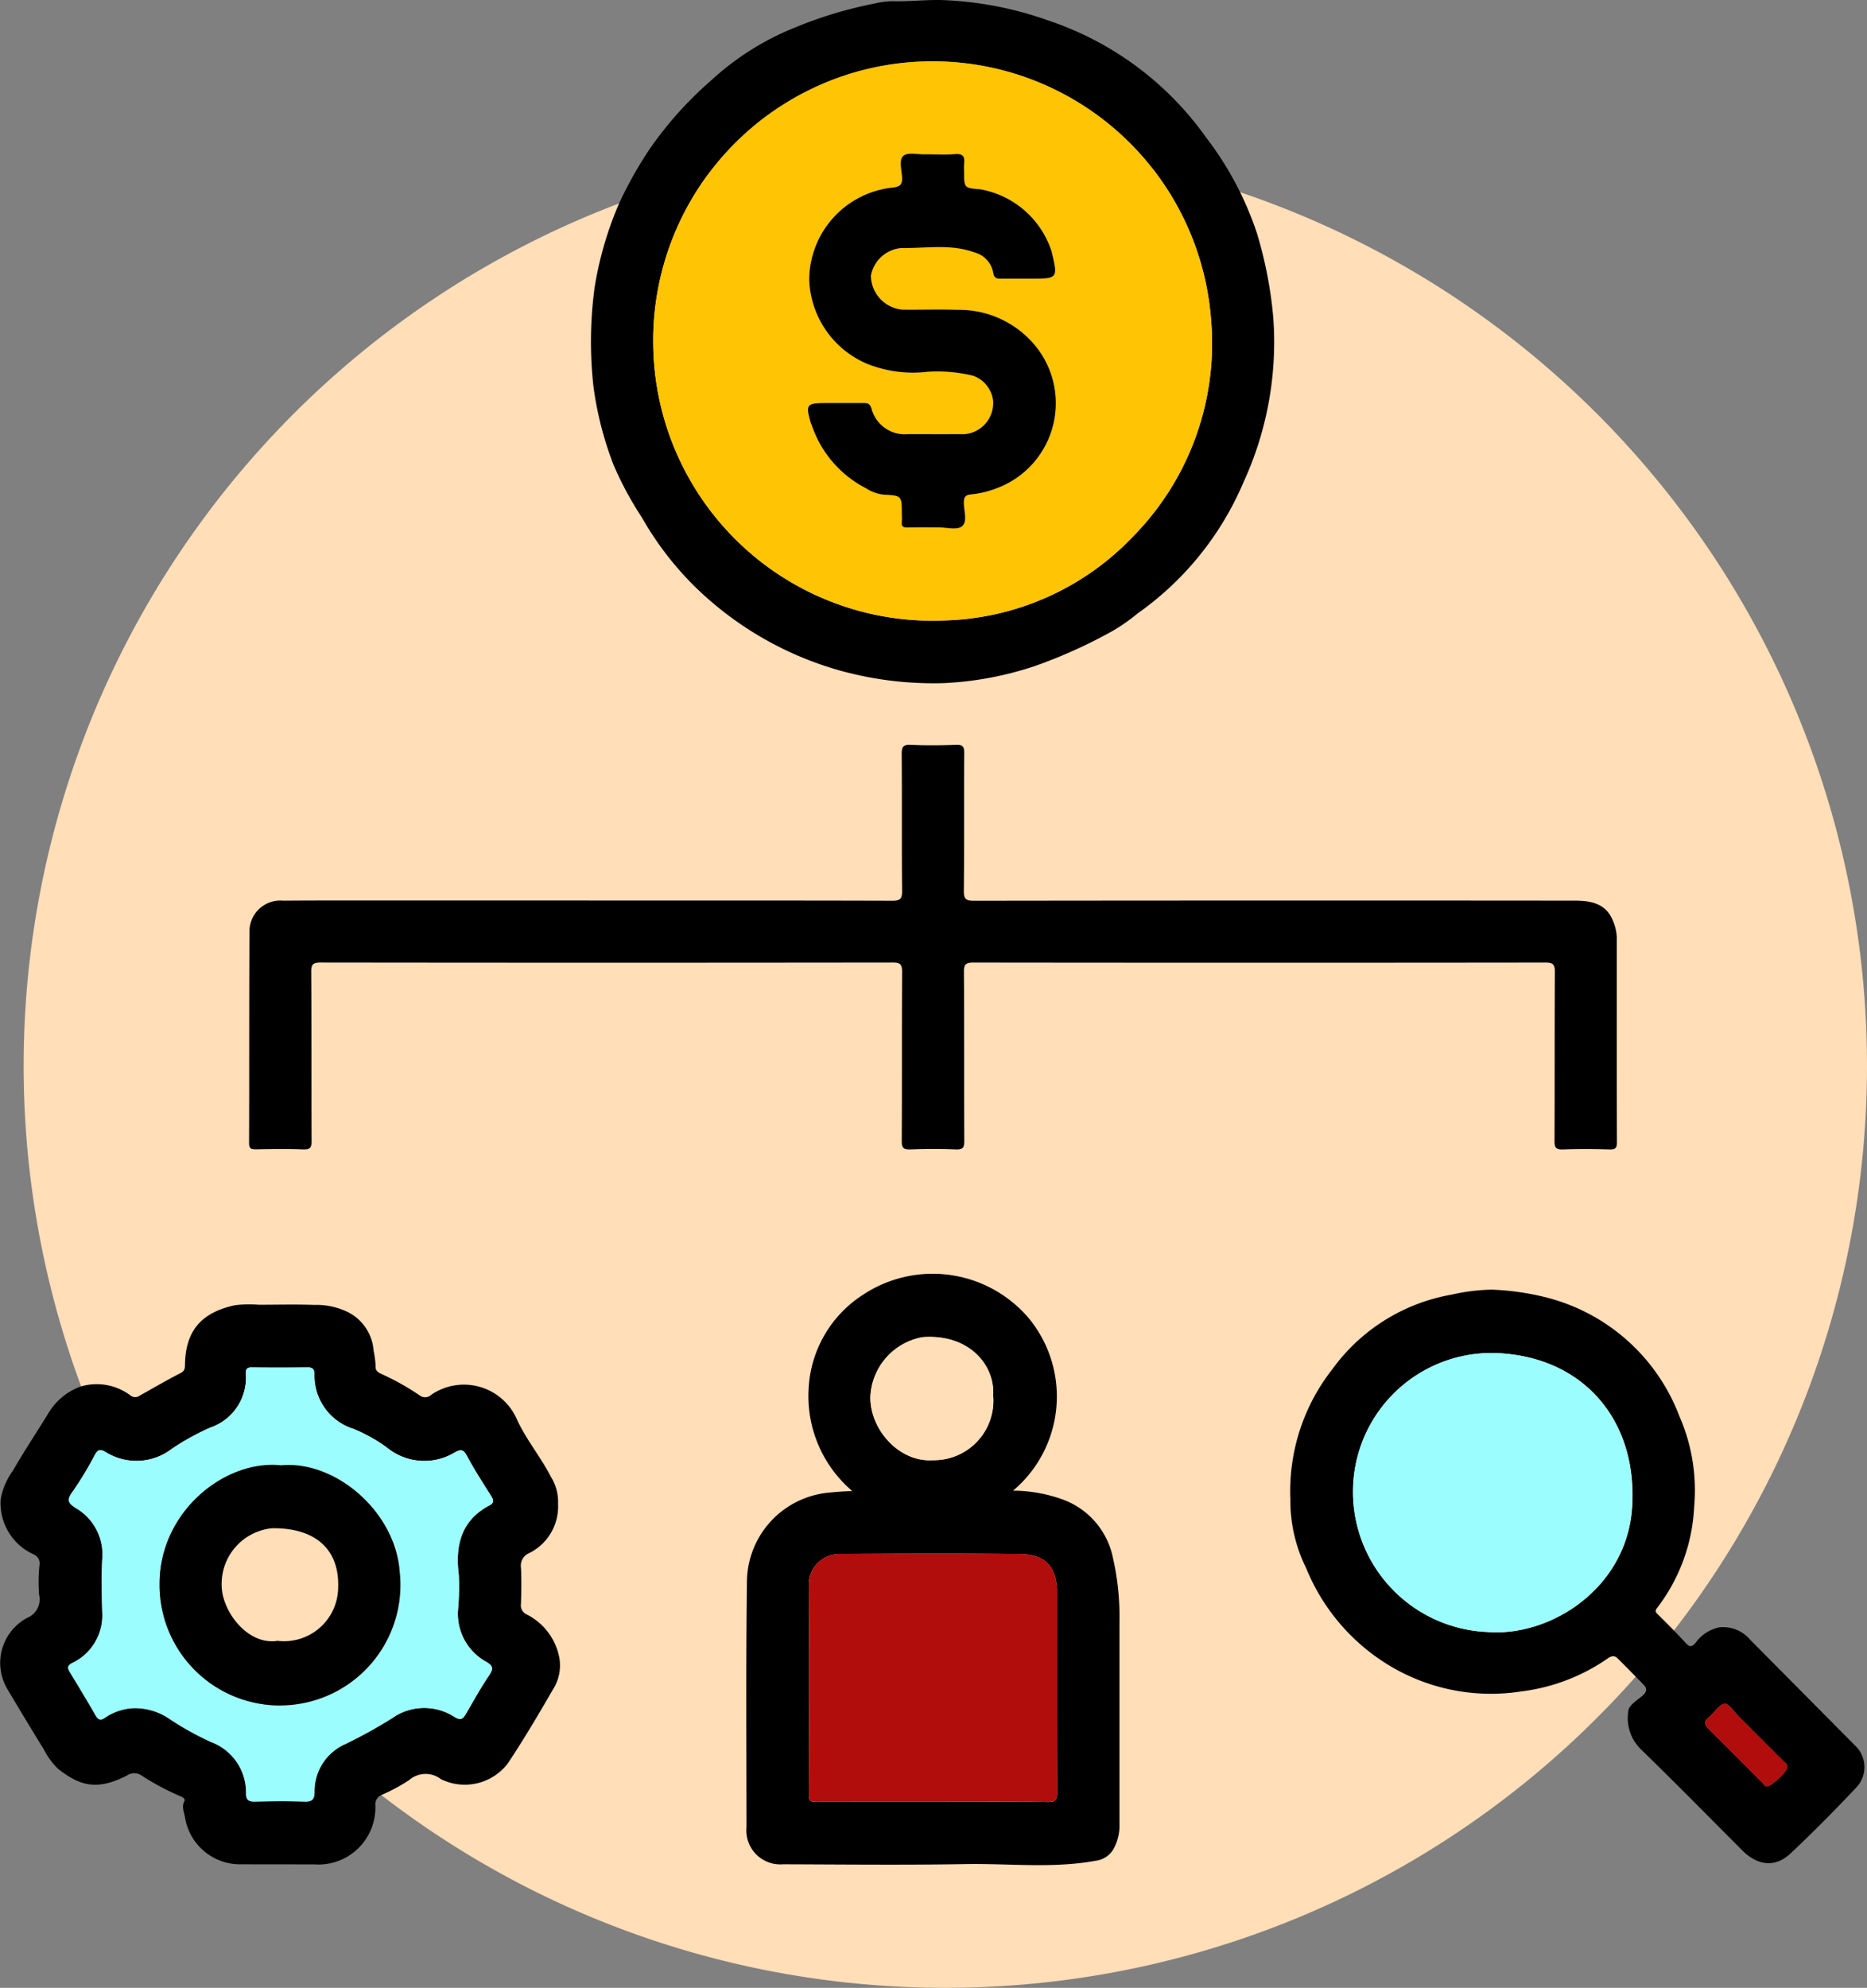 <svg id="Grupo_974386" data-name="Grupo 974386" xmlns="http://www.w3.org/2000/svg" xmlns:xlink="http://www.w3.org/1999/xlink" width="140.333" height="149.359" viewBox="0 0 140.333 149.359">
  <rect x="0" y="0" width="140.333" height="149.359" fill="#808080" stroke="none"/>
  <defs>
    <clipPath id="clip-path">
      <rect id="Rectángulo_340257" data-name="Rectángulo 340257" width="140.333" height="149.359" fill="none"/>
    </clipPath>
  </defs>
  <g id="Grupo_974383" data-name="Grupo 974383">
    <g id="Grupo_974382" data-name="Grupo 974382" clip-path="url(#clip-path)">
      <path id="Trazado_700763" data-name="Trazado 700763" d="M141.588,87.713A69.278,69.278,0,1,1,72.31,18.435a69.278,69.278,0,0,1,69.278,69.278" transform="translate(-1.255 -7.632)" fill="#ffdeb8"/>
    </g>
  </g>
  <g id="Grupo_974385" data-name="Grupo 974385">
    <g id="Grupo_974384" data-name="Grupo 974384" clip-path="url(#clip-path)">
      <path id="Trazado_700764" data-name="Trazado 700764" d="M57.506,107.2c7.592,0,15.183-.008,22.774.015.6,0,.756-.132.75-.744-.034-3.43,0-6.861-.03-10.291,0-.541.118-.7.671-.676,1.141.049,2.287.039,3.429,0,.477-.015.6.119.6.6-.021,3.455.006,6.91-.028,10.365-.005.607.141.747.747.747q22.592-.029,45.184-.008c1.211,0,2.362.212,2.874,1.553a3.5,3.5,0,0,1,.274,1.252c0,5.109-.007,10.218.01,15.327,0,.448-.1.576-.558.562-1.167-.036-2.337-.04-3.5,0-.515.019-.638-.123-.635-.635.022-4.233,0-8.467.027-12.7,0-.57-.14-.709-.709-.708q-21.5.025-42.993,0c-.556,0-.72.118-.716.7.028,4.233.006,8.467.027,12.7,0,.5-.1.662-.628.642-1.142-.045-2.288-.042-3.43,0-.506.018-.643-.11-.641-.63.023-4.233,0-8.467.026-12.7,0-.558-.122-.715-.7-.714q-21.5.027-42.993,0c-.546,0-.726.1-.722.695.029,4.233.007,8.467.028,12.7,0,.493-.09.667-.622.648-1.191-.045-2.384-.027-3.576-.006-.364.006-.5-.073-.5-.473.018-5.3,0-10.608.028-15.911a2.322,2.322,0,0,1,2.543-2.3c2.457-.019,4.915-.011,7.372-.012h15.62" transform="translate(-13.224 -39.537)"/>
      <path id="Trazado_700765" data-name="Trazado 700765" d="M102.276,51.329a26.347,26.347,0,0,1-7.629-.911A25.372,25.372,0,0,1,83.535,44a23.766,23.766,0,0,1-3.9-5.109,25.728,25.728,0,0,1-2.123-3.928,25.745,25.745,0,0,1-1.52-5.9,30.333,30.333,0,0,1,.086-7.477,26.457,26.457,0,0,1,1.842-6.311,30.017,30.017,0,0,1,2.393-4.222,27.95,27.95,0,0,1,4.536-5.023,20.491,20.491,0,0,1,6.169-3.912A31.4,31.4,0,0,1,97.177.254,5.677,5.677,0,0,1,98.515.089c1.194.035,2.379-.108,3.579-.087a26.632,26.632,0,0,1,8.132,1.555,23.744,23.744,0,0,1,11.81,8.769,24.539,24.539,0,0,1,3.82,7.186,31.274,31.274,0,0,1,1.232,6.362,25.2,25.2,0,0,1-2.237,12.356,23.1,23.1,0,0,1-7.965,9.865,14.24,14.24,0,0,1-1.817,1.279,37.593,37.593,0,0,1-5.9,2.669,25.14,25.14,0,0,1-6.894,1.286M80.482,25.586A20.987,20.987,0,0,0,102.4,46.616a20.3,20.3,0,0,0,14.158-6.322,20.658,20.658,0,0,0,5.851-16.267,20.995,20.995,0,0,0-41.931,1.559" transform="translate(-31.382 0)"/>
      <path id="Trazado_700766" data-name="Trazado 700766" d="M41.944,182.2a3.909,3.909,0,0,1-2.2,3.747,1.013,1.013,0,0,0-.585,1.087c.043.9.025,1.8,0,2.7a.75.75,0,0,0,.438.81,4.586,4.586,0,0,1,2.439,3.221,3.34,3.34,0,0,1-.475,2.415c-1.086,1.874-2.186,3.745-3.387,5.545a4.064,4.064,0,0,1-5.035,1.187,1.888,1.888,0,0,0-2.383.069,12.982,12.982,0,0,1-2.044,1.106.773.773,0,0,0-.5.778,4.281,4.281,0,0,1-4.61,4.452q-2.846,0-5.692-.006a4.187,4.187,0,0,1-4-3.5c-.061-.413-.28-.8-.049-1.245.08-.154-.106-.28-.279-.357a19.527,19.527,0,0,1-2.973-1.587.96.96,0,0,0-1.071.021c-2.113,1.074-3.405.89-5.17-.5A5.408,5.408,0,0,1,3.3,200.687q-1.4-2.268-2.759-4.563a3.843,3.843,0,0,1,1.512-5.334,1.494,1.494,0,0,0,.885-1.733,12.249,12.249,0,0,1,.032-2.255.731.731,0,0,0-.458-.784,4.225,4.225,0,0,1-2.465-4.1,5.1,5.1,0,0,1,.917-2.168c.825-1.444,1.752-2.829,2.623-4.247a4.708,4.708,0,0,1,2.448-2.08,4.228,4.228,0,0,1,3.764.655.562.562,0,0,0,.681.033c1.029-.575,2.046-1.174,3.095-1.709.322-.164.326-.375.33-.64.04-2.884,1.609-3.979,3.732-4.452a8.609,8.609,0,0,1,1.818-.039c1.386,0,2.775-.04,4.159.013a5.377,5.377,0,0,1,2.566.554,3.522,3.522,0,0,1,1.9,2.878,7.006,7.006,0,0,1,.154,1.207c-.024.283.186.434.418.538a19.086,19.086,0,0,1,2.915,1.635.669.669,0,0,0,.847-.06,4.342,4.342,0,0,1,6.469,1.916c.706,1.5,1.779,2.788,2.536,4.265a3.522,3.522,0,0,1,.527,1.985M9.992,197.585a4.589,4.589,0,0,1,2.768.821,22.287,22.287,0,0,0,3.113,1.725,4.028,4.028,0,0,1,2.614,3.852c0,.473.186.631.657.62,1.241-.027,2.483-.038,3.722,0,.57.019.771-.149.774-.728a3.877,3.877,0,0,1,2.312-3.6,35.564,35.564,0,0,0,3.557-1.97,4.177,4.177,0,0,1,4.667-.056c.465.271.628.121.838-.238.565-.963,1.1-1.945,1.728-2.867.332-.49.36-.724-.2-1.048a4.109,4.109,0,0,1-2.121-3.872,19.422,19.422,0,0,0,.06-2.669c-.274-2.15.156-4.084,2.3-5.207.363-.19.323-.4.137-.7-.618-.987-1.257-1.965-1.806-2.99-.255-.477-.423-.576-.918-.3a4.427,4.427,0,0,1-5.112-.358,11.937,11.937,0,0,0-2.537-1.412,4.184,4.184,0,0,1-2.912-4.1c0-.366-.13-.517-.515-.512-1.386.017-2.774.021-4.161,0-.4-.007-.5.127-.479.5a3.951,3.951,0,0,1-2.66,4.017,18.54,18.54,0,0,0-2.924,1.615,4.348,4.348,0,0,1-4.986.206c-.41-.234-.574-.137-.78.226a26.018,26.018,0,0,1-1.694,2.8c-.461.614-.294.851.253,1.2a4.028,4.028,0,0,1,1.992,3.866c-.074,1.313-.04,2.626,0,3.939a3.96,3.96,0,0,1-2.26,3.844c-.357.192-.367.365-.179.674.656,1.078,1.309,2.157,1.937,3.251.208.362.39.417.735.17a4.188,4.188,0,0,1,2.079-.7" transform="translate(0 -69.236)"/>
      <path id="Trazado_700767" data-name="Trazado 700767" d="M115.779,179.618a11.2,11.2,0,0,1,3.671.64,5.92,5.92,0,0,1,3.759,4.081,19.837,19.837,0,0,1,.566,5.06q0,7.628,0,15.255a3.61,3.61,0,0,1-.461,1.912,1.8,1.8,0,0,1-1.324.859c-3.249.592-6.517.193-9.774.25-4.573.08-9.149.029-13.723.015a2.55,2.55,0,0,1-2.752-2.774c0-6.2-.049-12.41.037-18.613a6.777,6.777,0,0,1,5.968-6.517c.6-.066,1.193-.112,1.944-.141a9.368,9.368,0,0,1-3.28-7.654,8.909,8.909,0,0,1,4.063-7.076,9.482,9.482,0,0,1,12.489,1.75,9.251,9.251,0,0,1-1.183,12.952M109.786,203c2.847,0,5.694-.017,8.54.015.58.006.77-.095.766-.731-.031-5.012-.015-10.024-.018-15.036,0-1.84-.809-2.844-2.748-2.866-4.525-.052-9.051-.032-13.577-.006a2.307,2.307,0,0,0-2.328,2.273c.045,5.279.026,10.56,0,15.84,0,.514.219.52.6.518,2.92-.011,5.84-.006,8.76-.006m4.5-30.51c.15-2.29-1.8-4.66-5.3-4.4a4.766,4.766,0,0,0-3.929,4.5c-.019,2.444,2.156,4.909,4.694,4.741a4.473,4.473,0,0,0,4.538-4.834" transform="translate(-39.631 -67.615)"/>
      <path id="Trazado_700768" data-name="Trazado 700768" d="M165.494,181.024a14.823,14.823,0,0,1,3.174-9.714,14.042,14.042,0,0,1,8.93-5.579,14.95,14.95,0,0,1,3.028-.378,19.62,19.62,0,0,1,4.127.591,14.507,14.507,0,0,1,9.985,8.921,13.864,13.864,0,0,1,1.11,6.794,13.518,13.518,0,0,1-2.769,7.588c-.191.231-.138.333.05.518.71.7,1.415,1.406,2.087,2.142.293.319.473.291.737-.016a2.914,2.914,0,0,1,1.808-1.168,2.662,2.662,0,0,1,2.316.956q3.953,3.986,7.908,7.97a2.221,2.221,0,0,1,.052,3.106c-1.6,1.7-3.246,3.362-4.947,4.961-1.188,1.118-2.516.881-3.626-.231-2.544-2.549-5.069-5.118-7.652-7.627a3.27,3.27,0,0,1-.905-2.883c.043-.4.65-.763,1.041-1.1.322-.275.4-.527.1-.839q-.969-.992-1.947-1.974c-.25-.251-.488-.19-.762.008a14.459,14.459,0,0,1-6.476,2.469,14.783,14.783,0,0,1-10.181-2.1,15.264,15.264,0,0,1-6-7.166,11.347,11.347,0,0,1-1.183-5.249m14.777,10.049c4.76.4,10.525-3.28,10.913-9.383.4-6.336-3.42-10.971-9.508-11.523a10.417,10.417,0,0,0-11.45,9.694,10.542,10.542,0,0,0,10.045,11.212m22.565,10.164c.054-.227-.145-.318-.278-.451q-1.673-1.673-3.345-3.347c-.356-.356-.768-1.014-1.079-.972-.43.057-.769.67-1.18,1s-.35.586,0,.931c1.367,1.343,2.709,2.711,4.067,4.064.083.082.1.236.311.213.347-.037,1.5-1.078,1.5-1.441" transform="translate(-68.506 -68.454)"/>
      <path id="Trazado_700769" data-name="Trazado 700769" d="M83.785,28.837a20.995,20.995,0,0,1,41.931-1.559,20.658,20.658,0,0,1-5.851,16.267,20.3,20.3,0,0,1-14.159,6.322,20.987,20.987,0,0,1-21.921-21.03M104.4,31.186a11.229,11.229,0,0,1,3.45.3,2.274,2.274,0,0,1,1.492,1.86,2.342,2.342,0,0,1-2.522,2.524c-1.289.013-2.578.006-3.868,0a2.59,2.59,0,0,1-2.751-1.931c-.13-.391-.309-.408-.613-.406-.924.006-1.848,0-2.773,0-1.516,0-1.587.1-1.154,1.559.006.022.03.039.037.062a8.317,8.317,0,0,0,4.1,4.788,2.963,2.963,0,0,0,1.384.479c1.3.06,1.3.111,1.3,1.475a5.227,5.227,0,0,1,0,.583c-.037.329.1.414.415.406.776-.019,1.553,0,2.331-.007.607,0,1.4.219,1.774-.079.439-.35.136-1.179.144-1.8.005-.4.122-.555.523-.6a7.259,7.259,0,0,0,2.061-.507,6.816,6.816,0,0,0,2.963-10.429,7.4,7.4,0,0,0-6.027-2.932c-1.385-.05-2.773,0-4.159-.016a2.6,2.6,0,0,1-2.355-2.549,2.542,2.542,0,0,1,2.288-2.079c1.832.026,3.684-.336,5.5.331a1.918,1.918,0,0,1,1.406,1.538c.065.362.218.434.522.432.754-.005,1.508,0,2.263,0,2.091,0,2.091,0,1.6-2.057a6.9,6.9,0,0,0-5.373-4.661c-1.2-.1-1.2-.1-1.2-1.326a4.5,4.5,0,0,1,0-.583c.072-.539-.077-.783-.69-.733-.749.061-1.507.008-2.261.017-.553.007-1.279-.17-1.613.111-.353.3-.134,1.051-.1,1.6.038.577-.173.726-.725.789a7,7,0,0,0-6.254,6.936A7.125,7.125,0,0,0,99.89,30.6a9.292,9.292,0,0,0,4.508.588" transform="translate(-34.686 -3.251)" fill="#ffc403"/>
      <path id="Trazado_700770" data-name="Trazado 700770" d="M13.61,200.936a4.189,4.189,0,0,0-2.079.7c-.345.247-.527.192-.735-.17-.628-1.094-1.282-2.173-1.937-3.251-.188-.309-.178-.482.179-.674A3.959,3.959,0,0,0,11.3,193.7c-.039-1.313-.073-2.626,0-3.94a4.028,4.028,0,0,0-1.992-3.865c-.547-.345-.714-.582-.253-1.2a25.954,25.954,0,0,0,1.694-2.8c.206-.363.37-.461.78-.226a4.348,4.348,0,0,0,4.986-.206,18.569,18.569,0,0,1,2.924-1.615,3.952,3.952,0,0,0,2.66-4.018c-.021-.373.083-.507.479-.5,1.386.023,2.774.02,4.161,0,.386,0,.515.145.515.512a4.184,4.184,0,0,0,2.912,4.1,11.938,11.938,0,0,1,2.537,1.412,4.425,4.425,0,0,0,5.112.358c.5-.272.663-.172.918.3.549,1.025,1.188,2,1.806,2.989.186.3.227.509-.136.7-2.144,1.122-2.574,3.057-2.3,5.207a19.417,19.417,0,0,1-.06,2.669,4.111,4.111,0,0,0,2.121,3.872c.559.324.53.558.2,1.048-.625.923-1.163,1.905-1.728,2.868-.21.359-.373.509-.838.238a4.175,4.175,0,0,0-4.667.056,35.556,35.556,0,0,1-3.557,1.969,3.877,3.877,0,0,0-2.312,3.6c0,.579-.205.747-.775.728-1.239-.042-2.482-.031-3.722,0-.472.01-.66-.148-.657-.621a4.028,4.028,0,0,0-2.614-3.852,22.183,22.183,0,0,1-3.112-1.725,4.591,4.591,0,0,0-2.769-.821m11.125-18.25c-4.207-.447-9.116,3.469-9.123,8.872a9.053,9.053,0,1,0,18.049-.89c-.328-4.485-4.812-8.373-8.926-7.982" transform="translate(-3.617 -72.587)" fill="#9cfdff"/>
      <path id="Trazado_700771" data-name="Trazado 700771" d="M113.1,217.85c-2.92,0-5.84,0-8.76.006-.383,0-.6,0-.6-.518.022-5.28.041-10.56,0-15.84a2.309,2.309,0,0,1,2.328-2.274c4.526-.025,9.052-.046,13.578.006,1.938.022,2.747,1.026,2.748,2.866,0,5.013-.013,10.025.018,15.037,0,.636-.186.737-.766.731-2.847-.032-5.694-.015-8.541-.015" transform="translate(-42.947 -82.468)" fill="#b20d0d"/>
      <path id="Trazado_700772" data-name="Trazado 700772" d="M120.874,175.838a4.473,4.473,0,0,1-4.538,4.834c-2.538.168-4.714-2.3-4.694-4.741a4.766,4.766,0,0,1,3.929-4.5c3.507-.257,5.454,2.114,5.3,4.4" transform="translate(-46.22 -70.966)" fill="#ffdeb8"/>
      <path id="Trazado_700773" data-name="Trazado 700773" d="M183.6,194.441a10.542,10.542,0,0,1-10.045-11.212,10.417,10.417,0,0,1,11.45-9.694c6.088.552,9.91,5.187,9.507,11.523-.387,6.1-6.152,9.779-10.913,9.383" transform="translate(-71.84 -71.823)" fill="#9cfdff"/>
      <path id="Trazado_700774" data-name="Trazado 700774" d="M224.874,223.219c0,.363-1.156,1.4-1.5,1.441-.213.023-.227-.131-.311-.213-1.358-1.352-2.7-2.721-4.067-4.064-.351-.345-.415-.6,0-.931s.75-.946,1.18-1c.311-.042.723.616,1.079.972q1.676,1.67,3.345,3.347c.133.133.332.224.278.451" transform="translate(-90.544 -90.437)" fill="#b20d0d"/>
      <path id="Trazado_700775" data-name="Trazado 700775" d="M112.626,36.094a9.292,9.292,0,0,1-4.508-.588,7.125,7.125,0,0,1-4.379-6.316,7,7,0,0,1,6.254-6.936c.553-.063.763-.212.725-.789-.036-.547-.254-1.3.1-1.6.333-.281,1.059-.1,1.613-.111.754-.009,1.512.044,2.261-.017.612-.05.762.195.69.733a4.5,4.5,0,0,0,0,.583c0,1.228,0,1.228,1.2,1.326a6.9,6.9,0,0,1,5.373,4.661c.49,2.057.49,2.057-1.6,2.057-.754,0-1.508,0-2.263,0-.3,0-.456-.07-.522-.432a1.918,1.918,0,0,0-1.406-1.538c-1.82-.666-3.672-.3-5.5-.331a2.542,2.542,0,0,0-2.288,2.079,2.6,2.6,0,0,0,2.355,2.549c1.386.019,2.775-.035,4.159.016a7.4,7.4,0,0,1,6.027,2.932A6.816,6.816,0,0,1,117.947,44.8a7.259,7.259,0,0,1-2.061.507c-.4.043-.518.2-.523.6-.008.619.3,1.448-.144,1.8-.374.3-1.167.077-1.774.079-.777,0-1.554-.012-2.331.007-.311.008-.452-.077-.415-.406a5.229,5.229,0,0,0,0-.583c0-1.364,0-1.415-1.3-1.475a2.963,2.963,0,0,1-1.384-.479,8.317,8.317,0,0,1-4.1-4.788c-.007-.022-.03-.039-.037-.062-.432-1.462-.362-1.559,1.154-1.559.925,0,1.849,0,2.773,0,.3,0,.483.015.613.406a2.59,2.59,0,0,0,2.751,1.931c1.289,0,2.578.011,3.868,0a2.342,2.342,0,0,0,2.522-2.524,2.274,2.274,0,0,0-1.492-1.86,11.229,11.229,0,0,0-3.45-.3" transform="translate(-42.914 -8.159)"/>
      <path id="Trazado_700776" data-name="Trazado 700776" d="M29.59,187.858c4.113-.39,8.6,3.5,8.926,7.982a9.053,9.053,0,1,1-18.049.889c.008-5.4,4.917-9.319,9.123-8.871m-.26,13.187a4.068,4.068,0,0,0,4.561-4.059c.083-2.847-1.75-4.442-4.967-4.4a4.2,4.2,0,0,0-3.791,4.246c-.016,1.96,1.949,4.573,4.2,4.213" transform="translate(-8.473 -77.759)"/>
    </g>
  </g>
</svg>
